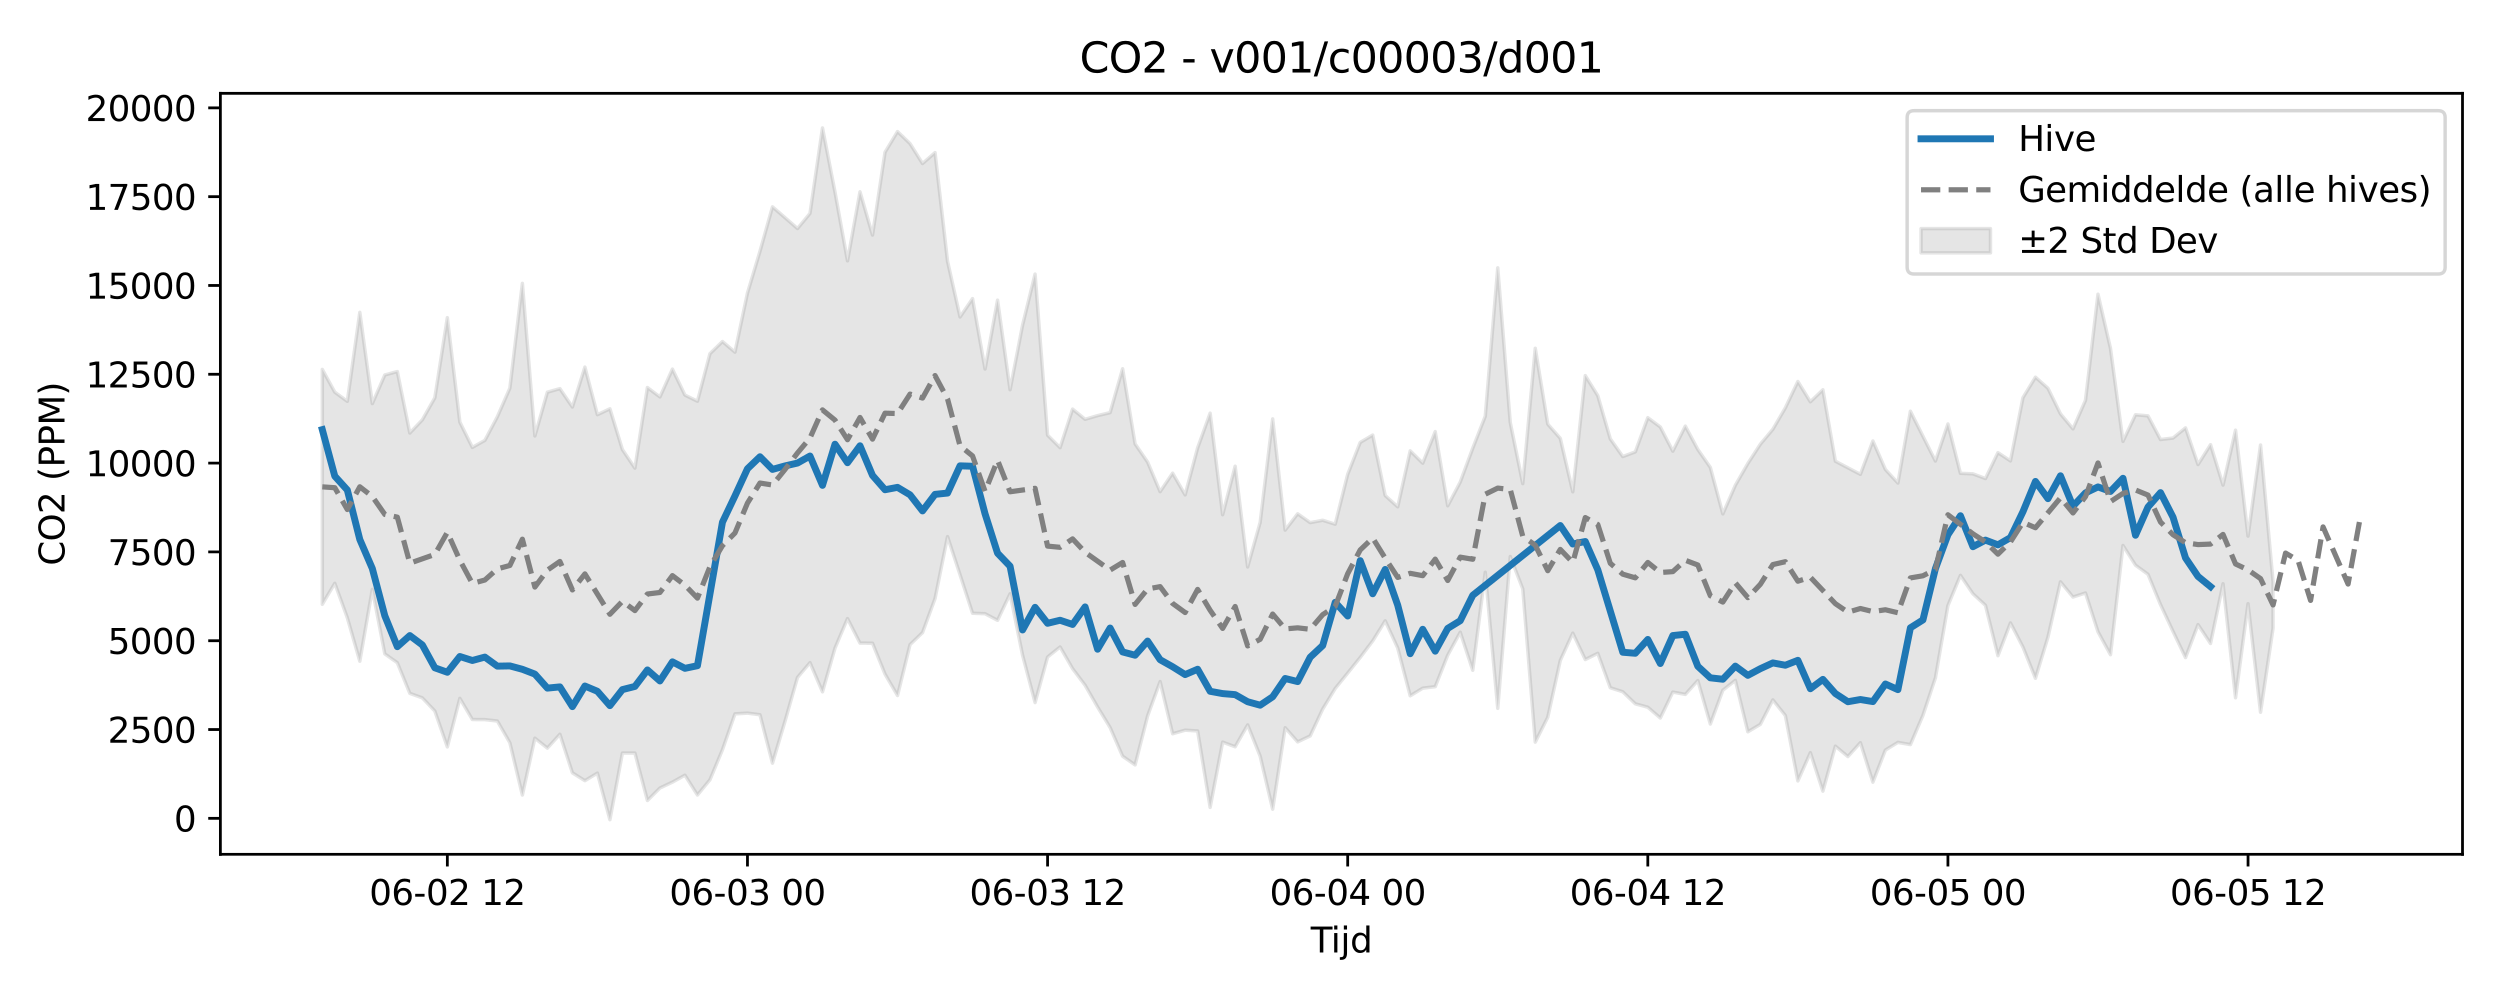 <?xml version="1.0" encoding="utf-8" standalone="no"?>
<!DOCTYPE svg PUBLIC "-//W3C//DTD SVG 1.1//EN"
  "http://www.w3.org/Graphics/SVG/1.1/DTD/svg11.dtd">
<svg xmlns:xlink="http://www.w3.org/1999/xlink" width="720pt" height="288pt" viewBox="0 0 720 288" xmlns="http://www.w3.org/2000/svg" version="1.1">
 <defs>
  <style type="text/css">*{stroke-linejoin: round; stroke-linecap: butt}</style>
 </defs>
 <g id="figure_1">
  <g id="patch_1">
   <path d="M 0 288 
L 720 288 
L 720 0 
L 0 0 
z
" style="fill: #ffffff"/>
  </g>
  <g id="axes_1">
   <g id="patch_2">
    <path d="M 63.47 246.04 
L 709.2 246.04 
L 709.2 26.88 
L 63.47 26.88 
z
" style="fill: #ffffff"/>
   </g>
   <g id="FillBetweenPolyCollection_1">
    <defs>
     <path id="m3d0ab3b8a3" d="M 92.821 -181.618 
L 92.821 -113.956 
L 96.423 -120.013 
L 100.024 -110.102 
L 103.626 -97.567 
L 107.227 -118.265 
L 110.828 -99.675 
L 114.43 -97.133 
L 118.031 -88.314 
L 121.633 -87.012 
L 125.234 -83.213 
L 128.835 -72.883 
L 132.437 -86.874 
L 136.038 -80.772 
L 139.639 -80.747 
L 143.241 -80.342 
L 146.842 -74.076 
L 150.444 -59.028 
L 154.045 -75.405 
L 157.646 -72.541 
L 161.248 -76.539 
L 164.849 -65.428 
L 168.451 -63.16 
L 172.052 -65.345 
L 175.653 -51.922 
L 179.255 -71.128 
L 182.856 -71.117 
L 186.458 -57.455 
L 190.059 -61.055 
L 193.66 -62.745 
L 197.262 -64.737 
L 200.863 -59.037 
L 204.465 -63.426 
L 208.066 -72.067 
L 211.667 -82.403 
L 215.269 -82.618 
L 218.87 -82.153 
L 222.472 -68.209 
L 226.073 -80.244 
L 229.674 -92.896 
L 233.276 -97.152 
L 236.877 -88.748 
L 240.479 -101.334 
L 244.08 -109.847 
L 247.681 -102.78 
L 251.283 -102.758 
L 254.884 -93.853 
L 258.486 -87.694 
L 262.087 -102.353 
L 265.688 -105.808 
L 269.29 -115.62 
L 272.891 -133.458 
L 276.492 -122.473 
L 280.094 -111.38 
L 283.695 -111.251 
L 287.297 -109.346 
L 290.898 -116.989 
L 294.499 -99.314 
L 298.101 -85.659 
L 301.702 -98.775 
L 305.304 -101.677 
L 308.905 -95.427 
L 312.506 -90.651 
L 316.108 -84.391 
L 319.709 -78.47 
L 323.311 -70.212 
L 326.912 -67.707 
L 330.513 -81.826 
L 334.115 -91.708 
L 337.716 -76.673 
L 341.318 -77.708 
L 344.919 -77.48 
L 348.52 -55.468 
L 352.122 -74.274 
L 355.723 -72.922 
L 359.325 -79.229 
L 362.926 -70.224 
L 366.527 -54.949 
L 370.129 -78.418 
L 373.73 -74.336 
L 377.332 -76.053 
L 380.933 -83.774 
L 384.534 -89.702 
L 388.136 -94.149 
L 391.737 -98.644 
L 395.338 -103.402 
L 398.94 -109.195 
L 402.541 -101.37 
L 406.143 -87.606 
L 409.744 -89.803 
L 413.345 -90.233 
L 416.947 -99.302 
L 420.548 -105.922 
L 424.15 -94.956 
L 427.751 -123.201 
L 431.352 -83.991 
L 434.954 -127.722 
L 438.555 -118.406 
L 442.157 -74.262 
L 445.758 -81.434 
L 449.359 -97.772 
L 452.961 -105.661 
L 456.562 -98.048 
L 460.164 -99.842 
L 463.765 -89.931 
L 467.366 -88.764 
L 470.968 -85.301 
L 474.569 -84.313 
L 478.171 -81.213 
L 481.772 -88.68 
L 485.373 -88.005 
L 488.975 -92 
L 492.576 -79.476 
L 496.178 -89.213 
L 499.779 -92.055 
L 503.38 -77.242 
L 506.982 -79.384 
L 510.583 -86.43 
L 514.184 -81.914 
L 517.786 -63.091 
L 521.387 -71.228 
L 524.989 -60.145 
L 528.59 -73.108 
L 532.191 -70.102 
L 535.793 -74.11 
L 539.394 -62.725 
L 542.996 -71.981 
L 546.597 -74.19 
L 550.198 -73.548 
L 553.8 -81.959 
L 557.401 -92.772 
L 561.003 -113.596 
L 564.604 -122.294 
L 568.205 -116.986 
L 571.807 -113.67 
L 575.408 -99.153 
L 579.01 -108.599 
L 582.611 -101.647 
L 586.212 -92.654 
L 589.814 -104.507 
L 593.415 -120.435 
L 597.017 -116.047 
L 600.618 -117.224 
L 604.219 -106.053 
L 607.821 -99.44 
L 611.422 -130.904 
L 615.024 -125.226 
L 618.625 -122.598 
L 622.226 -113.88 
L 625.828 -106.156 
L 629.429 -98.61 
L 633.031 -108.108 
L 636.632 -102.67 
L 640.233 -119.88 
L 643.835 -87.036 
L 647.436 -114.141 
L 651.037 -82.87 
L 654.639 -107.08 
L 654.639 -120.473 
L 654.639 -120.473 
L 651.037 -159.844 
L 647.436 -133.596 
L 643.835 -164.12 
L 640.233 -148.287 
L 636.632 -159.935 
L 633.031 -154.212 
L 629.429 -164.773 
L 625.828 -161.843 
L 622.226 -161.42 
L 618.625 -168.235 
L 615.024 -168.548 
L 611.422 -160.898 
L 607.821 -187.644 
L 604.219 -203.274 
L 600.618 -172.707 
L 597.017 -164.49 
L 593.415 -168.82 
L 589.814 -176.174 
L 586.212 -179.372 
L 582.611 -173.466 
L 579.01 -155.255 
L 575.408 -157.644 
L 571.807 -150.18 
L 568.205 -151.536 
L 564.604 -151.687 
L 561.003 -165.903 
L 557.401 -155.223 
L 553.8 -162.387 
L 550.198 -169.575 
L 546.597 -148.878 
L 542.996 -152.792 
L 539.394 -161.001 
L 535.793 -151.392 
L 532.191 -153.276 
L 528.59 -155.173 
L 524.989 -175.746 
L 521.387 -172.283 
L 517.786 -178.134 
L 514.184 -170.548 
L 510.583 -164.375 
L 506.982 -160.075 
L 503.38 -154.521 
L 499.779 -148.239 
L 496.178 -139.997 
L 492.576 -153.389 
L 488.975 -158.559 
L 485.373 -165.279 
L 481.772 -158.064 
L 478.171 -165.025 
L 474.569 -167.708 
L 470.968 -157.866 
L 467.366 -156.508 
L 463.765 -161.613 
L 460.164 -174.044 
L 456.562 -179.834 
L 452.961 -146.352 
L 449.359 -161.759 
L 445.758 -165.844 
L 442.157 -187.699 
L 438.555 -148.713 
L 434.954 -166.329 
L 431.352 -210.866 
L 427.751 -168.121 
L 424.15 -158.907 
L 420.548 -149.166 
L 416.947 -142.337 
L 413.345 -163.704 
L 409.744 -154.611 
L 406.143 -158.155 
L 402.541 -142.032 
L 398.94 -145.288 
L 395.338 -162.704 
L 391.737 -160.578 
L 388.136 -151.399 
L 384.534 -137.027 
L 380.933 -138.168 
L 377.332 -137.485 
L 373.73 -140.029 
L 370.129 -135.332 
L 366.527 -167.361 
L 362.926 -137.544 
L 359.325 -124.718 
L 355.723 -153.734 
L 352.122 -139.76 
L 348.52 -169.011 
L 344.919 -159.015 
L 341.318 -145.474 
L 337.716 -151.736 
L 334.115 -146.394 
L 330.513 -154.927 
L 326.912 -160.161 
L 323.311 -181.798 
L 319.709 -169.161 
L 316.108 -168.302 
L 312.506 -167.244 
L 308.905 -170.182 
L 305.304 -159.071 
L 301.702 -162.669 
L 298.101 -209.066 
L 294.499 -194.357 
L 290.898 -175.751 
L 287.297 -201.558 
L 283.695 -181.722 
L 280.094 -201.997 
L 276.492 -196.712 
L 272.891 -212.756 
L 269.29 -244.054 
L 265.688 -240.908 
L 262.087 -246.646 
L 258.486 -250.106 
L 254.884 -244.151 
L 251.283 -220.302 
L 247.681 -232.76 
L 244.08 -212.872 
L 240.479 -232.686 
L 236.877 -251.158 
L 233.276 -226.536 
L 229.674 -222.183 
L 226.073 -225.323 
L 222.472 -228.429 
L 218.87 -215.618 
L 215.269 -203.591 
L 211.667 -186.586 
L 208.066 -189.642 
L 204.465 -186.147 
L 200.863 -172.445 
L 197.262 -174.217 
L 193.66 -181.702 
L 190.059 -173.677 
L 186.458 -176.391 
L 182.856 -153.179 
L 179.255 -158.526 
L 175.653 -170.269 
L 172.052 -168.569 
L 168.451 -182.279 
L 164.849 -170.776 
L 161.248 -176.071 
L 157.646 -175.058 
L 154.045 -162.447 
L 150.444 -206.391 
L 146.842 -176.218 
L 143.241 -167.98 
L 139.639 -161.168 
L 136.038 -159.151 
L 132.437 -166.44 
L 128.835 -196.514 
L 125.234 -173.44 
L 121.633 -167.089 
L 118.031 -163.283 
L 114.43 -180.995 
L 110.828 -180.016 
L 107.227 -171.759 
L 103.626 -198.045 
L 100.024 -172.416 
L 96.423 -175.065 
L 92.821 -181.618 
z
" style="stroke: #808080; stroke-opacity: 0.2"/>
    </defs>
    <g clip-path="url(#p56ac51272c)">
     <use xlink:href="#m3d0ab3b8a3" x="0" y="288" style="fill: #808080; fill-opacity: 0.2; stroke: #808080; stroke-opacity: 0.2"/>
    </g>
   </g>
   <g id="matplotlib.axis_1">
    <g id="xtick_1">
     <g id="line2d_1">
      <defs>
       <path id="mdc4e3191b3" d="M 0 0 
L 0 3.5 
" style="stroke: #000000; stroke-width: 0.8"/>
      </defs>
      <g>
       <use xlink:href="#mdc4e3191b3" x="128.835" y="246.04" style="stroke: #000000; stroke-width: 0.8"/>
      </g>
     </g>
     <g id="text_1">
      <!-- 06-02 12 -->
      <g transform="translate(106.355 260.638) scale(0.1 -0.1)">
       <defs>
        <path id="DejaVuSans-30" d="M 2034 4250 
Q 1547 4250 1301 3770 
Q 1056 3291 1056 2328 
Q 1056 1369 1301 889 
Q 1547 409 2034 409 
Q 2525 409 2770 889 
Q 3016 1369 3016 2328 
Q 3016 3291 2770 3770 
Q 2525 4250 2034 4250 
z
M 2034 4750 
Q 2819 4750 3233 4129 
Q 3647 3509 3647 2328 
Q 3647 1150 3233 529 
Q 2819 -91 2034 -91 
Q 1250 -91 836 529 
Q 422 1150 422 2328 
Q 422 3509 836 4129 
Q 1250 4750 2034 4750 
z
" transform="scale(0.016)"/>
        <path id="DejaVuSans-36" d="M 2113 2584 
Q 1688 2584 1439 2293 
Q 1191 2003 1191 1497 
Q 1191 994 1439 701 
Q 1688 409 2113 409 
Q 2538 409 2786 701 
Q 3034 994 3034 1497 
Q 3034 2003 2786 2293 
Q 2538 2584 2113 2584 
z
M 3366 4563 
L 3366 3988 
Q 3128 4100 2886 4159 
Q 2644 4219 2406 4219 
Q 1781 4219 1451 3797 
Q 1122 3375 1075 2522 
Q 1259 2794 1537 2939 
Q 1816 3084 2150 3084 
Q 2853 3084 3261 2657 
Q 3669 2231 3669 1497 
Q 3669 778 3244 343 
Q 2819 -91 2113 -91 
Q 1303 -91 875 529 
Q 447 1150 447 2328 
Q 447 3434 972 4092 
Q 1497 4750 2381 4750 
Q 2619 4750 2861 4703 
Q 3103 4656 3366 4563 
z
" transform="scale(0.016)"/>
        <path id="DejaVuSans-2d" d="M 313 2009 
L 1997 2009 
L 1997 1497 
L 313 1497 
L 313 2009 
z
" transform="scale(0.016)"/>
        <path id="DejaVuSans-32" d="M 1228 531 
L 3431 531 
L 3431 0 
L 469 0 
L 469 531 
Q 828 903 1448 1529 
Q 2069 2156 2228 2338 
Q 2531 2678 2651 2914 
Q 2772 3150 2772 3378 
Q 2772 3750 2511 3984 
Q 2250 4219 1831 4219 
Q 1534 4219 1204 4116 
Q 875 4013 500 3803 
L 500 4441 
Q 881 4594 1212 4672 
Q 1544 4750 1819 4750 
Q 2544 4750 2975 4387 
Q 3406 4025 3406 3419 
Q 3406 3131 3298 2873 
Q 3191 2616 2906 2266 
Q 2828 2175 2409 1742 
Q 1991 1309 1228 531 
z
" transform="scale(0.016)"/>
        <path id="DejaVuSans-20" transform="scale(0.016)"/>
        <path id="DejaVuSans-31" d="M 794 531 
L 1825 531 
L 1825 4091 
L 703 3866 
L 703 4441 
L 1819 4666 
L 2450 4666 
L 2450 531 
L 3481 531 
L 3481 0 
L 794 0 
L 794 531 
z
" transform="scale(0.016)"/>
       </defs>
       <use xlink:href="#DejaVuSans-30"/>
       <use xlink:href="#DejaVuSans-36" transform="translate(63.623 0)"/>
       <use xlink:href="#DejaVuSans-2d" transform="translate(127.246 0)"/>
       <use xlink:href="#DejaVuSans-30" transform="translate(163.33 0)"/>
       <use xlink:href="#DejaVuSans-32" transform="translate(226.953 0)"/>
       <use xlink:href="#DejaVuSans-20" transform="translate(290.576 0)"/>
       <use xlink:href="#DejaVuSans-31" transform="translate(322.363 0)"/>
       <use xlink:href="#DejaVuSans-32" transform="translate(385.986 0)"/>
      </g>
     </g>
    </g>
    <g id="xtick_2">
     <g id="line2d_2">
      <g>
       <use xlink:href="#mdc4e3191b3" x="215.269" y="246.04" style="stroke: #000000; stroke-width: 0.8"/>
      </g>
     </g>
     <g id="text_2">
      <!-- 06-03 00 -->
      <g transform="translate(192.788 260.638) scale(0.1 -0.1)">
       <defs>
        <path id="DejaVuSans-33" d="M 2597 2516 
Q 3050 2419 3304 2112 
Q 3559 1806 3559 1356 
Q 3559 666 3084 287 
Q 2609 -91 1734 -91 
Q 1441 -91 1130 -33 
Q 819 25 488 141 
L 488 750 
Q 750 597 1062 519 
Q 1375 441 1716 441 
Q 2309 441 2620 675 
Q 2931 909 2931 1356 
Q 2931 1769 2642 2001 
Q 2353 2234 1838 2234 
L 1294 2234 
L 1294 2753 
L 1863 2753 
Q 2328 2753 2575 2939 
Q 2822 3125 2822 3475 
Q 2822 3834 2567 4026 
Q 2313 4219 1838 4219 
Q 1578 4219 1281 4162 
Q 984 4106 628 3988 
L 628 4550 
Q 988 4650 1302 4700 
Q 1616 4750 1894 4750 
Q 2613 4750 3031 4423 
Q 3450 4097 3450 3541 
Q 3450 3153 3228 2886 
Q 3006 2619 2597 2516 
z
" transform="scale(0.016)"/>
       </defs>
       <use xlink:href="#DejaVuSans-30"/>
       <use xlink:href="#DejaVuSans-36" transform="translate(63.623 0)"/>
       <use xlink:href="#DejaVuSans-2d" transform="translate(127.246 0)"/>
       <use xlink:href="#DejaVuSans-30" transform="translate(163.33 0)"/>
       <use xlink:href="#DejaVuSans-33" transform="translate(226.953 0)"/>
       <use xlink:href="#DejaVuSans-20" transform="translate(290.576 0)"/>
       <use xlink:href="#DejaVuSans-30" transform="translate(322.363 0)"/>
       <use xlink:href="#DejaVuSans-30" transform="translate(385.986 0)"/>
      </g>
     </g>
    </g>
    <g id="xtick_3">
     <g id="line2d_3">
      <g>
       <use xlink:href="#mdc4e3191b3" x="301.702" y="246.04" style="stroke: #000000; stroke-width: 0.8"/>
      </g>
     </g>
     <g id="text_3">
      <!-- 06-03 12 -->
      <g transform="translate(279.222 260.638) scale(0.1 -0.1)">
       <use xlink:href="#DejaVuSans-30"/>
       <use xlink:href="#DejaVuSans-36" transform="translate(63.623 0)"/>
       <use xlink:href="#DejaVuSans-2d" transform="translate(127.246 0)"/>
       <use xlink:href="#DejaVuSans-30" transform="translate(163.33 0)"/>
       <use xlink:href="#DejaVuSans-33" transform="translate(226.953 0)"/>
       <use xlink:href="#DejaVuSans-20" transform="translate(290.576 0)"/>
       <use xlink:href="#DejaVuSans-31" transform="translate(322.363 0)"/>
       <use xlink:href="#DejaVuSans-32" transform="translate(385.986 0)"/>
      </g>
     </g>
    </g>
    <g id="xtick_4">
     <g id="line2d_4">
      <g>
       <use xlink:href="#mdc4e3191b3" x="388.136" y="246.04" style="stroke: #000000; stroke-width: 0.8"/>
      </g>
     </g>
     <g id="text_4">
      <!-- 06-04 00 -->
      <g transform="translate(365.655 260.638) scale(0.1 -0.1)">
       <defs>
        <path id="DejaVuSans-34" d="M 2419 4116 
L 825 1625 
L 2419 1625 
L 2419 4116 
z
M 2253 4666 
L 3047 4666 
L 3047 1625 
L 3713 1625 
L 3713 1100 
L 3047 1100 
L 3047 0 
L 2419 0 
L 2419 1100 
L 313 1100 
L 313 1709 
L 2253 4666 
z
" transform="scale(0.016)"/>
       </defs>
       <use xlink:href="#DejaVuSans-30"/>
       <use xlink:href="#DejaVuSans-36" transform="translate(63.623 0)"/>
       <use xlink:href="#DejaVuSans-2d" transform="translate(127.246 0)"/>
       <use xlink:href="#DejaVuSans-30" transform="translate(163.33 0)"/>
       <use xlink:href="#DejaVuSans-34" transform="translate(226.953 0)"/>
       <use xlink:href="#DejaVuSans-20" transform="translate(290.576 0)"/>
       <use xlink:href="#DejaVuSans-30" transform="translate(322.363 0)"/>
       <use xlink:href="#DejaVuSans-30" transform="translate(385.986 0)"/>
      </g>
     </g>
    </g>
    <g id="xtick_5">
     <g id="line2d_5">
      <g>
       <use xlink:href="#mdc4e3191b3" x="474.569" y="246.04" style="stroke: #000000; stroke-width: 0.8"/>
      </g>
     </g>
     <g id="text_5">
      <!-- 06-04 12 -->
      <g transform="translate(452.089 260.638) scale(0.1 -0.1)">
       <use xlink:href="#DejaVuSans-30"/>
       <use xlink:href="#DejaVuSans-36" transform="translate(63.623 0)"/>
       <use xlink:href="#DejaVuSans-2d" transform="translate(127.246 0)"/>
       <use xlink:href="#DejaVuSans-30" transform="translate(163.33 0)"/>
       <use xlink:href="#DejaVuSans-34" transform="translate(226.953 0)"/>
       <use xlink:href="#DejaVuSans-20" transform="translate(290.576 0)"/>
       <use xlink:href="#DejaVuSans-31" transform="translate(322.363 0)"/>
       <use xlink:href="#DejaVuSans-32" transform="translate(385.986 0)"/>
      </g>
     </g>
    </g>
    <g id="xtick_6">
     <g id="line2d_6">
      <g>
       <use xlink:href="#mdc4e3191b3" x="561.003" y="246.04" style="stroke: #000000; stroke-width: 0.8"/>
      </g>
     </g>
     <g id="text_6">
      <!-- 06-05 00 -->
      <g transform="translate(538.522 260.638) scale(0.1 -0.1)">
       <defs>
        <path id="DejaVuSans-35" d="M 691 4666 
L 3169 4666 
L 3169 4134 
L 1269 4134 
L 1269 2991 
Q 1406 3038 1543 3061 
Q 1681 3084 1819 3084 
Q 2600 3084 3056 2656 
Q 3513 2228 3513 1497 
Q 3513 744 3044 326 
Q 2575 -91 1722 -91 
Q 1428 -91 1123 -41 
Q 819 9 494 109 
L 494 744 
Q 775 591 1075 516 
Q 1375 441 1709 441 
Q 2250 441 2565 725 
Q 2881 1009 2881 1497 
Q 2881 1984 2565 2268 
Q 2250 2553 1709 2553 
Q 1456 2553 1204 2497 
Q 953 2441 691 2322 
L 691 4666 
z
" transform="scale(0.016)"/>
       </defs>
       <use xlink:href="#DejaVuSans-30"/>
       <use xlink:href="#DejaVuSans-36" transform="translate(63.623 0)"/>
       <use xlink:href="#DejaVuSans-2d" transform="translate(127.246 0)"/>
       <use xlink:href="#DejaVuSans-30" transform="translate(163.33 0)"/>
       <use xlink:href="#DejaVuSans-35" transform="translate(226.953 0)"/>
       <use xlink:href="#DejaVuSans-20" transform="translate(290.576 0)"/>
       <use xlink:href="#DejaVuSans-30" transform="translate(322.363 0)"/>
       <use xlink:href="#DejaVuSans-30" transform="translate(385.986 0)"/>
      </g>
     </g>
    </g>
    <g id="xtick_7">
     <g id="line2d_7">
      <g>
       <use xlink:href="#mdc4e3191b3" x="647.436" y="246.04" style="stroke: #000000; stroke-width: 0.8"/>
      </g>
     </g>
     <g id="text_7">
      <!-- 06-05 12 -->
      <g transform="translate(624.956 260.638) scale(0.1 -0.1)">
       <use xlink:href="#DejaVuSans-30"/>
       <use xlink:href="#DejaVuSans-36" transform="translate(63.623 0)"/>
       <use xlink:href="#DejaVuSans-2d" transform="translate(127.246 0)"/>
       <use xlink:href="#DejaVuSans-30" transform="translate(163.33 0)"/>
       <use xlink:href="#DejaVuSans-35" transform="translate(226.953 0)"/>
       <use xlink:href="#DejaVuSans-20" transform="translate(290.576 0)"/>
       <use xlink:href="#DejaVuSans-31" transform="translate(322.363 0)"/>
       <use xlink:href="#DejaVuSans-32" transform="translate(385.986 0)"/>
      </g>
     </g>
    </g>
    <g id="text_8">
     <!-- Tijd -->
     <g transform="translate(377.485 274.317) scale(0.1 -0.1)">
      <defs>
       <path id="DejaVuSans-54" d="M -19 4666 
L 3928 4666 
L 3928 4134 
L 2272 4134 
L 2272 0 
L 1638 0 
L 1638 4134 
L -19 4134 
L -19 4666 
z
" transform="scale(0.016)"/>
       <path id="DejaVuSans-69" d="M 603 3500 
L 1178 3500 
L 1178 0 
L 603 0 
L 603 3500 
z
M 603 4863 
L 1178 4863 
L 1178 4134 
L 603 4134 
L 603 4863 
z
" transform="scale(0.016)"/>
       <path id="DejaVuSans-6a" d="M 603 3500 
L 1178 3500 
L 1178 -63 
Q 1178 -731 923 -1031 
Q 669 -1331 103 -1331 
L -116 -1331 
L -116 -844 
L 38 -844 
Q 366 -844 484 -692 
Q 603 -541 603 -63 
L 603 3500 
z
M 603 4863 
L 1178 4863 
L 1178 4134 
L 603 4134 
L 603 4863 
z
" transform="scale(0.016)"/>
       <path id="DejaVuSans-64" d="M 2906 2969 
L 2906 4863 
L 3481 4863 
L 3481 0 
L 2906 0 
L 2906 525 
Q 2725 213 2448 61 
Q 2172 -91 1784 -91 
Q 1150 -91 751 415 
Q 353 922 353 1747 
Q 353 2572 751 3078 
Q 1150 3584 1784 3584 
Q 2172 3584 2448 3432 
Q 2725 3281 2906 2969 
z
M 947 1747 
Q 947 1113 1208 752 
Q 1469 391 1925 391 
Q 2381 391 2643 752 
Q 2906 1113 2906 1747 
Q 2906 2381 2643 2742 
Q 2381 3103 1925 3103 
Q 1469 3103 1208 2742 
Q 947 2381 947 1747 
z
" transform="scale(0.016)"/>
      </defs>
      <use xlink:href="#DejaVuSans-54"/>
      <use xlink:href="#DejaVuSans-69" transform="translate(57.959 0)"/>
      <use xlink:href="#DejaVuSans-6a" transform="translate(85.742 0)"/>
      <use xlink:href="#DejaVuSans-64" transform="translate(113.525 0)"/>
     </g>
    </g>
   </g>
   <g id="matplotlib.axis_2">
    <g id="ytick_1">
     <g id="line2d_8">
      <defs>
       <path id="m5d38348cca" d="M 0 0 
L -3.5 0 
" style="stroke: #000000; stroke-width: 0.8"/>
      </defs>
      <g>
       <use xlink:href="#m5d38348cca" x="63.47" y="235.682" style="stroke: #000000; stroke-width: 0.8"/>
      </g>
     </g>
     <g id="text_9">
      <!-- 0 -->
      <g transform="translate(50.108 239.481) scale(0.1 -0.1)">
       <use xlink:href="#DejaVuSans-30"/>
      </g>
     </g>
    </g>
    <g id="ytick_2">
     <g id="line2d_9">
      <g>
       <use xlink:href="#m5d38348cca" x="63.47" y="210.104" style="stroke: #000000; stroke-width: 0.8"/>
      </g>
     </g>
     <g id="text_10">
      <!-- 2500 -->
      <g transform="translate(31.02 213.903) scale(0.1 -0.1)">
       <use xlink:href="#DejaVuSans-32"/>
       <use xlink:href="#DejaVuSans-35" transform="translate(63.623 0)"/>
       <use xlink:href="#DejaVuSans-30" transform="translate(127.246 0)"/>
       <use xlink:href="#DejaVuSans-30" transform="translate(190.869 0)"/>
      </g>
     </g>
    </g>
    <g id="ytick_3">
     <g id="line2d_10">
      <g>
       <use xlink:href="#m5d38348cca" x="63.47" y="184.527" style="stroke: #000000; stroke-width: 0.8"/>
      </g>
     </g>
     <g id="text_11">
      <!-- 5000 -->
      <g transform="translate(31.02 188.326) scale(0.1 -0.1)">
       <use xlink:href="#DejaVuSans-35"/>
       <use xlink:href="#DejaVuSans-30" transform="translate(63.623 0)"/>
       <use xlink:href="#DejaVuSans-30" transform="translate(127.246 0)"/>
       <use xlink:href="#DejaVuSans-30" transform="translate(190.869 0)"/>
      </g>
     </g>
    </g>
    <g id="ytick_4">
     <g id="line2d_11">
      <g>
       <use xlink:href="#m5d38348cca" x="63.47" y="158.949" style="stroke: #000000; stroke-width: 0.8"/>
      </g>
     </g>
     <g id="text_12">
      <!-- 7500 -->
      <g transform="translate(31.02 162.749) scale(0.1 -0.1)">
       <defs>
        <path id="DejaVuSans-37" d="M 525 4666 
L 3525 4666 
L 3525 4397 
L 1831 0 
L 1172 0 
L 2766 4134 
L 525 4134 
L 525 4666 
z
" transform="scale(0.016)"/>
       </defs>
       <use xlink:href="#DejaVuSans-37"/>
       <use xlink:href="#DejaVuSans-35" transform="translate(63.623 0)"/>
       <use xlink:href="#DejaVuSans-30" transform="translate(127.246 0)"/>
       <use xlink:href="#DejaVuSans-30" transform="translate(190.869 0)"/>
      </g>
     </g>
    </g>
    <g id="ytick_5">
     <g id="line2d_12">
      <g>
       <use xlink:href="#m5d38348cca" x="63.47" y="133.372" style="stroke: #000000; stroke-width: 0.8"/>
      </g>
     </g>
     <g id="text_13">
      <!-- 10000 -->
      <g transform="translate(24.657 137.171) scale(0.1 -0.1)">
       <use xlink:href="#DejaVuSans-31"/>
       <use xlink:href="#DejaVuSans-30" transform="translate(63.623 0)"/>
       <use xlink:href="#DejaVuSans-30" transform="translate(127.246 0)"/>
       <use xlink:href="#DejaVuSans-30" transform="translate(190.869 0)"/>
       <use xlink:href="#DejaVuSans-30" transform="translate(254.492 0)"/>
      </g>
     </g>
    </g>
    <g id="ytick_6">
     <g id="line2d_13">
      <g>
       <use xlink:href="#m5d38348cca" x="63.47" y="107.795" style="stroke: #000000; stroke-width: 0.8"/>
      </g>
     </g>
     <g id="text_14">
      <!-- 12500 -->
      <g transform="translate(24.657 111.594) scale(0.1 -0.1)">
       <use xlink:href="#DejaVuSans-31"/>
       <use xlink:href="#DejaVuSans-32" transform="translate(63.623 0)"/>
       <use xlink:href="#DejaVuSans-35" transform="translate(127.246 0)"/>
       <use xlink:href="#DejaVuSans-30" transform="translate(190.869 0)"/>
       <use xlink:href="#DejaVuSans-30" transform="translate(254.492 0)"/>
      </g>
     </g>
    </g>
    <g id="ytick_7">
     <g id="line2d_14">
      <g>
       <use xlink:href="#m5d38348cca" x="63.47" y="82.217" style="stroke: #000000; stroke-width: 0.8"/>
      </g>
     </g>
     <g id="text_15">
      <!-- 15000 -->
      <g transform="translate(24.657 86.016) scale(0.1 -0.1)">
       <use xlink:href="#DejaVuSans-31"/>
       <use xlink:href="#DejaVuSans-35" transform="translate(63.623 0)"/>
       <use xlink:href="#DejaVuSans-30" transform="translate(127.246 0)"/>
       <use xlink:href="#DejaVuSans-30" transform="translate(190.869 0)"/>
       <use xlink:href="#DejaVuSans-30" transform="translate(254.492 0)"/>
      </g>
     </g>
    </g>
    <g id="ytick_8">
     <g id="line2d_15">
      <g>
       <use xlink:href="#m5d38348cca" x="63.47" y="56.64" style="stroke: #000000; stroke-width: 0.8"/>
      </g>
     </g>
     <g id="text_16">
      <!-- 17500 -->
      <g transform="translate(24.657 60.439) scale(0.1 -0.1)">
       <use xlink:href="#DejaVuSans-31"/>
       <use xlink:href="#DejaVuSans-37" transform="translate(63.623 0)"/>
       <use xlink:href="#DejaVuSans-35" transform="translate(127.246 0)"/>
       <use xlink:href="#DejaVuSans-30" transform="translate(190.869 0)"/>
       <use xlink:href="#DejaVuSans-30" transform="translate(254.492 0)"/>
      </g>
     </g>
    </g>
    <g id="ytick_9">
     <g id="line2d_16">
      <g>
       <use xlink:href="#m5d38348cca" x="63.47" y="31.062" style="stroke: #000000; stroke-width: 0.8"/>
      </g>
     </g>
     <g id="text_17">
      <!-- 20000 -->
      <g transform="translate(24.657 34.862) scale(0.1 -0.1)">
       <use xlink:href="#DejaVuSans-32"/>
       <use xlink:href="#DejaVuSans-30" transform="translate(63.623 0)"/>
       <use xlink:href="#DejaVuSans-30" transform="translate(127.246 0)"/>
       <use xlink:href="#DejaVuSans-30" transform="translate(190.869 0)"/>
       <use xlink:href="#DejaVuSans-30" transform="translate(254.492 0)"/>
      </g>
     </g>
    </g>
    <g id="text_18">
     <!-- CO2 (PPM) -->
     <g transform="translate(18.578 162.903) rotate(-90) scale(0.1 -0.1)">
      <defs>
       <path id="DejaVuSans-43" d="M 4122 4306 
L 4122 3641 
Q 3803 3938 3442 4084 
Q 3081 4231 2675 4231 
Q 1875 4231 1450 3742 
Q 1025 3253 1025 2328 
Q 1025 1406 1450 917 
Q 1875 428 2675 428 
Q 3081 428 3442 575 
Q 3803 722 4122 1019 
L 4122 359 
Q 3791 134 3420 21 
Q 3050 -91 2638 -91 
Q 1578 -91 968 557 
Q 359 1206 359 2328 
Q 359 3453 968 4101 
Q 1578 4750 2638 4750 
Q 3056 4750 3426 4639 
Q 3797 4528 4122 4306 
z
" transform="scale(0.016)"/>
       <path id="DejaVuSans-4f" d="M 2522 4238 
Q 1834 4238 1429 3725 
Q 1025 3213 1025 2328 
Q 1025 1447 1429 934 
Q 1834 422 2522 422 
Q 3209 422 3611 934 
Q 4013 1447 4013 2328 
Q 4013 3213 3611 3725 
Q 3209 4238 2522 4238 
z
M 2522 4750 
Q 3503 4750 4090 4092 
Q 4678 3434 4678 2328 
Q 4678 1225 4090 567 
Q 3503 -91 2522 -91 
Q 1538 -91 948 565 
Q 359 1222 359 2328 
Q 359 3434 948 4092 
Q 1538 4750 2522 4750 
z
" transform="scale(0.016)"/>
       <path id="DejaVuSans-28" d="M 1984 4856 
Q 1566 4138 1362 3434 
Q 1159 2731 1159 2009 
Q 1159 1288 1364 580 
Q 1569 -128 1984 -844 
L 1484 -844 
Q 1016 -109 783 600 
Q 550 1309 550 2009 
Q 550 2706 781 3412 
Q 1013 4119 1484 4856 
L 1984 4856 
z
" transform="scale(0.016)"/>
       <path id="DejaVuSans-50" d="M 1259 4147 
L 1259 2394 
L 2053 2394 
Q 2494 2394 2734 2622 
Q 2975 2850 2975 3272 
Q 2975 3691 2734 3919 
Q 2494 4147 2053 4147 
L 1259 4147 
z
M 628 4666 
L 2053 4666 
Q 2838 4666 3239 4311 
Q 3641 3956 3641 3272 
Q 3641 2581 3239 2228 
Q 2838 1875 2053 1875 
L 1259 1875 
L 1259 0 
L 628 0 
L 628 4666 
z
" transform="scale(0.016)"/>
       <path id="DejaVuSans-4d" d="M 628 4666 
L 1569 4666 
L 2759 1491 
L 3956 4666 
L 4897 4666 
L 4897 0 
L 4281 0 
L 4281 4097 
L 3078 897 
L 2444 897 
L 1241 4097 
L 1241 0 
L 628 0 
L 628 4666 
z
" transform="scale(0.016)"/>
       <path id="DejaVuSans-29" d="M 513 4856 
L 1013 4856 
Q 1481 4119 1714 3412 
Q 1947 2706 1947 2009 
Q 1947 1309 1714 600 
Q 1481 -109 1013 -844 
L 513 -844 
Q 928 -128 1133 580 
Q 1338 1288 1338 2009 
Q 1338 2731 1133 3434 
Q 928 4138 513 4856 
z
" transform="scale(0.016)"/>
      </defs>
      <use xlink:href="#DejaVuSans-43"/>
      <use xlink:href="#DejaVuSans-4f" transform="translate(69.824 0)"/>
      <use xlink:href="#DejaVuSans-32" transform="translate(148.535 0)"/>
      <use xlink:href="#DejaVuSans-20" transform="translate(212.158 0)"/>
      <use xlink:href="#DejaVuSans-28" transform="translate(243.945 0)"/>
      <use xlink:href="#DejaVuSans-50" transform="translate(282.959 0)"/>
      <use xlink:href="#DejaVuSans-50" transform="translate(343.262 0)"/>
      <use xlink:href="#DejaVuSans-4d" transform="translate(403.564 0)"/>
      <use xlink:href="#DejaVuSans-29" transform="translate(489.844 0)"/>
     </g>
    </g>
   </g>
   <g id="line2d_17">
    <path d="M 92.821 123.734 
L 96.423 137.14 
L 100.024 141.113 
L 103.626 155.372 
L 107.227 163.734 
L 110.828 177.355 
L 114.43 186.242 
L 118.031 183.047 
L 121.633 185.748 
L 125.234 192.33 
L 128.835 193.612 
L 132.437 189.073 
L 136.038 190.219 
L 139.639 189.243 
L 143.241 191.852 
L 146.842 191.781 
L 150.444 192.756 
L 154.045 194.14 
L 157.646 198.178 
L 161.248 197.824 
L 164.849 203.505 
L 168.451 197.575 
L 172.052 199.089 
L 175.653 203.222 
L 179.255 198.605 
L 182.856 197.694 
L 186.458 192.947 
L 190.059 196.112 
L 193.66 190.611 
L 197.262 192.48 
L 200.863 191.723 
L 208.066 150.393 
L 211.667 142.829 
L 215.269 135.002 
L 218.87 131.547 
L 222.472 135.186 
L 226.073 134.187 
L 229.674 133.362 
L 233.276 131.336 
L 236.877 139.78 
L 240.479 127.939 
L 244.08 133.259 
L 247.681 128.386 
L 251.283 136.922 
L 254.884 141.045 
L 258.486 140.36 
L 262.087 142.508 
L 265.688 147.139 
L 269.29 142.379 
L 272.891 142.003 
L 276.492 134.16 
L 280.094 134.279 
L 283.695 147.982 
L 287.297 159.318 
L 290.898 163.066 
L 294.499 181.423 
L 298.101 174.917 
L 301.702 179.51 
L 305.304 178.634 
L 308.905 179.841 
L 312.506 174.794 
L 316.108 186.972 
L 319.709 180.878 
L 323.311 187.756 
L 326.912 188.704 
L 330.513 184.629 
L 334.115 190 
L 337.716 192.026 
L 341.318 194.284 
L 344.919 192.742 
L 348.52 199.096 
L 352.122 199.754 
L 355.723 200.054 
L 359.325 202.1 
L 362.926 203.096 
L 366.527 200.675 
L 370.129 195.402 
L 373.73 196.296 
L 377.332 189.284 
L 380.933 185.918 
L 384.534 173.484 
L 388.136 177.409 
L 391.737 161.47 
L 395.338 171.005 
L 398.94 164.007 
L 402.541 174.286 
L 406.143 188.265 
L 409.744 181.239 
L 413.345 187.535 
L 416.947 180.977 
L 420.548 178.763 
L 424.15 171.455 
L 449.359 151.355 
L 452.961 156.678 
L 456.562 155.959 
L 460.164 164.109 
L 467.366 187.848 
L 470.968 188.138 
L 474.569 184.165 
L 478.171 191.092 
L 481.772 183.043 
L 485.373 182.665 
L 488.975 191.89 
L 492.576 195.215 
L 496.178 195.621 
L 499.779 191.845 
L 503.38 194.502 
L 506.982 192.579 
L 510.583 190.921 
L 514.184 191.586 
L 517.786 190.174 
L 521.387 198.356 
L 524.989 195.665 
L 528.59 199.744 
L 532.191 202.1 
L 535.793 201.462 
L 539.394 202.056 
L 542.996 196.995 
L 546.597 198.615 
L 550.198 180.81 
L 553.8 178.538 
L 557.401 163.758 
L 561.003 154.004 
L 564.604 148.534 
L 568.205 157.452 
L 571.807 155.556 
L 575.408 156.917 
L 579.01 154.83 
L 582.611 147.371 
L 586.212 138.655 
L 589.814 143.61 
L 593.415 137.028 
L 597.017 145.789 
L 600.618 141.952 
L 604.219 140.237 
L 607.821 141.526 
L 611.422 137.751 
L 615.024 154.151 
L 618.625 146.028 
L 622.226 141.881 
L 625.828 148.947 
L 629.429 160.685 
L 633.031 166.019 
L 636.632 168.959 
L 636.632 168.959 
" clip-path="url(#p56ac51272c)" style="fill: none; stroke: #1f77b4; stroke-width: 2; stroke-linecap: square"/>
   </g>
   <g id="line2d_18">
    <path d="M 92.821 140.213 
L 96.423 140.461 
L 100.024 146.741 
L 103.626 140.194 
L 107.227 142.988 
L 110.828 148.155 
L 114.43 148.936 
L 118.031 162.202 
L 125.234 159.673 
L 128.835 153.301 
L 132.437 161.343 
L 136.038 168.038 
L 139.639 167.043 
L 143.241 163.839 
L 146.842 162.853 
L 150.444 155.29 
L 154.045 169.074 
L 157.646 164.201 
L 161.248 161.695 
L 164.849 169.898 
L 168.451 165.281 
L 175.653 176.905 
L 179.255 173.173 
L 182.856 175.852 
L 186.458 171.077 
L 190.059 170.634 
L 193.66 165.777 
L 197.262 168.523 
L 200.863 172.259 
L 204.465 163.213 
L 208.066 157.145 
L 211.667 153.506 
L 215.269 144.895 
L 218.87 139.115 
L 222.472 139.681 
L 226.073 135.216 
L 229.674 130.461 
L 233.276 126.156 
L 236.877 118.047 
L 240.479 120.99 
L 244.08 126.64 
L 247.681 120.23 
L 251.283 126.47 
L 254.884 118.998 
L 258.486 119.1 
L 262.087 113.501 
L 265.688 114.642 
L 269.29 108.163 
L 272.891 114.893 
L 276.492 128.408 
L 280.094 131.312 
L 283.695 141.513 
L 287.297 132.548 
L 290.898 141.63 
L 298.101 140.637 
L 301.702 157.278 
L 305.304 157.626 
L 308.905 155.196 
L 312.506 159.053 
L 319.709 164.184 
L 323.311 161.995 
L 326.912 174.066 
L 330.513 169.623 
L 334.115 168.949 
L 337.716 173.795 
L 341.318 176.409 
L 344.919 169.753 
L 348.52 175.761 
L 352.122 180.983 
L 355.723 174.672 
L 359.325 186.026 
L 362.926 184.116 
L 366.527 176.845 
L 370.129 181.125 
L 373.73 180.817 
L 377.332 181.231 
L 380.933 177.029 
L 384.534 174.636 
L 388.136 165.226 
L 391.737 158.389 
L 395.338 154.947 
L 398.94 160.759 
L 402.541 166.299 
L 406.143 165.119 
L 409.744 165.793 
L 413.345 161.031 
L 416.947 167.181 
L 420.548 160.456 
L 424.15 161.068 
L 427.751 142.339 
L 431.352 140.571 
L 434.954 140.974 
L 438.555 154.44 
L 442.157 157.019 
L 445.758 164.361 
L 449.359 158.234 
L 452.961 161.994 
L 456.562 149.059 
L 460.164 151.057 
L 463.765 162.228 
L 467.366 165.364 
L 470.968 166.416 
L 474.569 161.989 
L 478.171 164.881 
L 481.772 164.628 
L 485.373 161.358 
L 488.975 162.721 
L 492.576 171.568 
L 496.178 173.395 
L 499.779 167.853 
L 503.38 172.118 
L 506.982 168.271 
L 510.583 162.597 
L 514.184 161.769 
L 517.786 167.387 
L 521.387 166.244 
L 528.59 173.86 
L 532.191 176.311 
L 535.793 175.249 
L 539.394 176.137 
L 542.996 175.613 
L 546.597 176.466 
L 550.198 166.438 
L 553.8 165.827 
L 557.401 164.003 
L 561.003 148.251 
L 568.205 153.739 
L 571.807 156.075 
L 575.408 159.602 
L 579.01 156.073 
L 582.611 150.443 
L 586.212 151.987 
L 593.415 143.372 
L 597.017 147.732 
L 600.618 143.035 
L 604.219 133.336 
L 607.821 144.458 
L 611.422 142.099 
L 615.024 141.113 
L 618.625 142.583 
L 622.226 150.35 
L 625.828 154.001 
L 629.429 156.309 
L 633.031 156.84 
L 636.632 156.698 
L 640.233 153.917 
L 643.835 162.422 
L 647.436 164.131 
L 651.037 166.643 
L 654.639 174.223 
L 658.24 159.287 
L 661.842 161.408 
L 665.443 172.915 
L 669.044 151.754 
L 676.247 168.205 
L 679.849 148.493 
L 679.849 148.493 
" clip-path="url(#p56ac51272c)" style="fill: none; stroke-dasharray: 5.55,2.4; stroke-dashoffset: 0; stroke: #808080; stroke-width: 1.5"/>
   </g>
   <g id="patch_3">
    <path d="M 63.47 246.04 
L 63.47 26.88 
" style="fill: none; stroke: #000000; stroke-width: 0.8; stroke-linejoin: miter; stroke-linecap: square"/>
   </g>
   <g id="patch_4">
    <path d="M 709.2 246.04 
L 709.2 26.88 
" style="fill: none; stroke: #000000; stroke-width: 0.8; stroke-linejoin: miter; stroke-linecap: square"/>
   </g>
   <g id="patch_5">
    <path d="M 63.47 246.04 
L 709.2 246.04 
" style="fill: none; stroke: #000000; stroke-width: 0.8; stroke-linejoin: miter; stroke-linecap: square"/>
   </g>
   <g id="patch_6">
    <path d="M 63.47 26.88 
L 709.2 26.88 
" style="fill: none; stroke: #000000; stroke-width: 0.8; stroke-linejoin: miter; stroke-linecap: square"/>
   </g>
   <g id="text_19">
    <!-- CO2 - v001/c00003/d001 -->
    <g transform="translate(310.932 20.88) scale(0.12 -0.12)">
     <defs>
      <path id="DejaVuSans-76" d="M 191 3500 
L 800 3500 
L 1894 563 
L 2988 3500 
L 3597 3500 
L 2284 0 
L 1503 0 
L 191 3500 
z
" transform="scale(0.016)"/>
      <path id="DejaVuSans-2f" d="M 1625 4666 
L 2156 4666 
L 531 -594 
L 0 -594 
L 1625 4666 
z
" transform="scale(0.016)"/>
      <path id="DejaVuSans-63" d="M 3122 3366 
L 3122 2828 
Q 2878 2963 2633 3030 
Q 2388 3097 2138 3097 
Q 1578 3097 1268 2742 
Q 959 2388 959 1747 
Q 959 1106 1268 751 
Q 1578 397 2138 397 
Q 2388 397 2633 464 
Q 2878 531 3122 666 
L 3122 134 
Q 2881 22 2623 -34 
Q 2366 -91 2075 -91 
Q 1284 -91 818 406 
Q 353 903 353 1747 
Q 353 2603 823 3093 
Q 1294 3584 2113 3584 
Q 2378 3584 2631 3529 
Q 2884 3475 3122 3366 
z
" transform="scale(0.016)"/>
     </defs>
     <use xlink:href="#DejaVuSans-43"/>
     <use xlink:href="#DejaVuSans-4f" transform="translate(69.824 0)"/>
     <use xlink:href="#DejaVuSans-32" transform="translate(148.535 0)"/>
     <use xlink:href="#DejaVuSans-20" transform="translate(212.158 0)"/>
     <use xlink:href="#DejaVuSans-2d" transform="translate(243.945 0)"/>
     <use xlink:href="#DejaVuSans-20" transform="translate(280.029 0)"/>
     <use xlink:href="#DejaVuSans-76" transform="translate(311.816 0)"/>
     <use xlink:href="#DejaVuSans-30" transform="translate(370.996 0)"/>
     <use xlink:href="#DejaVuSans-30" transform="translate(434.619 0)"/>
     <use xlink:href="#DejaVuSans-31" transform="translate(498.242 0)"/>
     <use xlink:href="#DejaVuSans-2f" transform="translate(561.865 0)"/>
     <use xlink:href="#DejaVuSans-63" transform="translate(595.557 0)"/>
     <use xlink:href="#DejaVuSans-30" transform="translate(650.537 0)"/>
     <use xlink:href="#DejaVuSans-30" transform="translate(714.16 0)"/>
     <use xlink:href="#DejaVuSans-30" transform="translate(777.783 0)"/>
     <use xlink:href="#DejaVuSans-30" transform="translate(841.406 0)"/>
     <use xlink:href="#DejaVuSans-33" transform="translate(905.029 0)"/>
     <use xlink:href="#DejaVuSans-2f" transform="translate(968.652 0)"/>
     <use xlink:href="#DejaVuSans-64" transform="translate(1002.344 0)"/>
     <use xlink:href="#DejaVuSans-30" transform="translate(1065.82 0)"/>
     <use xlink:href="#DejaVuSans-30" transform="translate(1129.443 0)"/>
     <use xlink:href="#DejaVuSans-31" transform="translate(1193.066 0)"/>
    </g>
   </g>
   <g id="legend_1">
    <g id="patch_7">
     <path d="M 551.256 78.914 
L 702.2 78.914 
Q 704.2 78.914 704.2 76.914 
L 704.2 33.88 
Q 704.2 31.88 702.2 31.88 
L 551.256 31.88 
Q 549.256 31.88 549.256 33.88 
L 549.256 76.914 
Q 549.256 78.914 551.256 78.914 
z
" style="fill: #ffffff; opacity: 0.8; stroke: #cccccc; stroke-linejoin: miter"/>
    </g>
    <g id="line2d_19">
     <path d="M 553.256 39.978 
L 563.256 39.978 
L 573.256 39.978 
" style="fill: none; stroke: #1f77b4; stroke-width: 2; stroke-linecap: square"/>
    </g>
    <g id="text_20">
     <!-- Hive -->
     <g transform="translate(581.256 43.478) scale(0.1 -0.1)">
      <defs>
       <path id="DejaVuSans-48" d="M 628 4666 
L 1259 4666 
L 1259 2753 
L 3553 2753 
L 3553 4666 
L 4184 4666 
L 4184 0 
L 3553 0 
L 3553 2222 
L 1259 2222 
L 1259 0 
L 628 0 
L 628 4666 
z
" transform="scale(0.016)"/>
       <path id="DejaVuSans-65" d="M 3597 1894 
L 3597 1613 
L 953 1613 
Q 991 1019 1311 708 
Q 1631 397 2203 397 
Q 2534 397 2845 478 
Q 3156 559 3463 722 
L 3463 178 
Q 3153 47 2828 -22 
Q 2503 -91 2169 -91 
Q 1331 -91 842 396 
Q 353 884 353 1716 
Q 353 2575 817 3079 
Q 1281 3584 2069 3584 
Q 2775 3584 3186 3129 
Q 3597 2675 3597 1894 
z
M 3022 2063 
Q 3016 2534 2758 2815 
Q 2500 3097 2075 3097 
Q 1594 3097 1305 2825 
Q 1016 2553 972 2059 
L 3022 2063 
z
" transform="scale(0.016)"/>
      </defs>
      <use xlink:href="#DejaVuSans-48"/>
      <use xlink:href="#DejaVuSans-69" transform="translate(75.195 0)"/>
      <use xlink:href="#DejaVuSans-76" transform="translate(102.979 0)"/>
      <use xlink:href="#DejaVuSans-65" transform="translate(162.158 0)"/>
     </g>
    </g>
    <g id="line2d_20">
     <path d="M 553.256 54.657 
L 563.256 54.657 
L 573.256 54.657 
" style="fill: none; stroke-dasharray: 5.55,2.4; stroke-dashoffset: 0; stroke: #808080; stroke-width: 1.5"/>
    </g>
    <g id="text_21">
     <!-- Gemiddelde (alle hives) -->
     <g transform="translate(581.256 58.157) scale(0.1 -0.1)">
      <defs>
       <path id="DejaVuSans-47" d="M 3809 666 
L 3809 1919 
L 2778 1919 
L 2778 2438 
L 4434 2438 
L 4434 434 
Q 4069 175 3628 42 
Q 3188 -91 2688 -91 
Q 1594 -91 976 548 
Q 359 1188 359 2328 
Q 359 3472 976 4111 
Q 1594 4750 2688 4750 
Q 3144 4750 3555 4637 
Q 3966 4525 4313 4306 
L 4313 3634 
Q 3963 3931 3569 4081 
Q 3175 4231 2741 4231 
Q 1884 4231 1454 3753 
Q 1025 3275 1025 2328 
Q 1025 1384 1454 906 
Q 1884 428 2741 428 
Q 3075 428 3337 486 
Q 3600 544 3809 666 
z
" transform="scale(0.016)"/>
       <path id="DejaVuSans-6d" d="M 3328 2828 
Q 3544 3216 3844 3400 
Q 4144 3584 4550 3584 
Q 5097 3584 5394 3201 
Q 5691 2819 5691 2113 
L 5691 0 
L 5113 0 
L 5113 2094 
Q 5113 2597 4934 2840 
Q 4756 3084 4391 3084 
Q 3944 3084 3684 2787 
Q 3425 2491 3425 1978 
L 3425 0 
L 2847 0 
L 2847 2094 
Q 2847 2600 2669 2842 
Q 2491 3084 2119 3084 
Q 1678 3084 1418 2786 
Q 1159 2488 1159 1978 
L 1159 0 
L 581 0 
L 581 3500 
L 1159 3500 
L 1159 2956 
Q 1356 3278 1631 3431 
Q 1906 3584 2284 3584 
Q 2666 3584 2933 3390 
Q 3200 3197 3328 2828 
z
" transform="scale(0.016)"/>
       <path id="DejaVuSans-6c" d="M 603 4863 
L 1178 4863 
L 1178 0 
L 603 0 
L 603 4863 
z
" transform="scale(0.016)"/>
       <path id="DejaVuSans-61" d="M 2194 1759 
Q 1497 1759 1228 1600 
Q 959 1441 959 1056 
Q 959 750 1161 570 
Q 1363 391 1709 391 
Q 2188 391 2477 730 
Q 2766 1069 2766 1631 
L 2766 1759 
L 2194 1759 
z
M 3341 1997 
L 3341 0 
L 2766 0 
L 2766 531 
Q 2569 213 2275 61 
Q 1981 -91 1556 -91 
Q 1019 -91 701 211 
Q 384 513 384 1019 
Q 384 1609 779 1909 
Q 1175 2209 1959 2209 
L 2766 2209 
L 2766 2266 
Q 2766 2663 2505 2880 
Q 2244 3097 1772 3097 
Q 1472 3097 1187 3025 
Q 903 2953 641 2809 
L 641 3341 
Q 956 3463 1253 3523 
Q 1550 3584 1831 3584 
Q 2591 3584 2966 3190 
Q 3341 2797 3341 1997 
z
" transform="scale(0.016)"/>
       <path id="DejaVuSans-68" d="M 3513 2113 
L 3513 0 
L 2938 0 
L 2938 2094 
Q 2938 2591 2744 2837 
Q 2550 3084 2163 3084 
Q 1697 3084 1428 2787 
Q 1159 2491 1159 1978 
L 1159 0 
L 581 0 
L 581 4863 
L 1159 4863 
L 1159 2956 
Q 1366 3272 1645 3428 
Q 1925 3584 2291 3584 
Q 2894 3584 3203 3211 
Q 3513 2838 3513 2113 
z
" transform="scale(0.016)"/>
       <path id="DejaVuSans-73" d="M 2834 3397 
L 2834 2853 
Q 2591 2978 2328 3040 
Q 2066 3103 1784 3103 
Q 1356 3103 1142 2972 
Q 928 2841 928 2578 
Q 928 2378 1081 2264 
Q 1234 2150 1697 2047 
L 1894 2003 
Q 2506 1872 2764 1633 
Q 3022 1394 3022 966 
Q 3022 478 2636 193 
Q 2250 -91 1575 -91 
Q 1294 -91 989 -36 
Q 684 19 347 128 
L 347 722 
Q 666 556 975 473 
Q 1284 391 1588 391 
Q 1994 391 2212 530 
Q 2431 669 2431 922 
Q 2431 1156 2273 1281 
Q 2116 1406 1581 1522 
L 1381 1569 
Q 847 1681 609 1914 
Q 372 2147 372 2553 
Q 372 3047 722 3315 
Q 1072 3584 1716 3584 
Q 2034 3584 2315 3537 
Q 2597 3491 2834 3397 
z
" transform="scale(0.016)"/>
      </defs>
      <use xlink:href="#DejaVuSans-47"/>
      <use xlink:href="#DejaVuSans-65" transform="translate(77.49 0)"/>
      <use xlink:href="#DejaVuSans-6d" transform="translate(139.014 0)"/>
      <use xlink:href="#DejaVuSans-69" transform="translate(236.426 0)"/>
      <use xlink:href="#DejaVuSans-64" transform="translate(264.209 0)"/>
      <use xlink:href="#DejaVuSans-64" transform="translate(327.686 0)"/>
      <use xlink:href="#DejaVuSans-65" transform="translate(391.162 0)"/>
      <use xlink:href="#DejaVuSans-6c" transform="translate(452.686 0)"/>
      <use xlink:href="#DejaVuSans-64" transform="translate(480.469 0)"/>
      <use xlink:href="#DejaVuSans-65" transform="translate(543.945 0)"/>
      <use xlink:href="#DejaVuSans-20" transform="translate(605.469 0)"/>
      <use xlink:href="#DejaVuSans-28" transform="translate(637.256 0)"/>
      <use xlink:href="#DejaVuSans-61" transform="translate(676.27 0)"/>
      <use xlink:href="#DejaVuSans-6c" transform="translate(737.549 0)"/>
      <use xlink:href="#DejaVuSans-6c" transform="translate(765.332 0)"/>
      <use xlink:href="#DejaVuSans-65" transform="translate(793.115 0)"/>
      <use xlink:href="#DejaVuSans-20" transform="translate(854.639 0)"/>
      <use xlink:href="#DejaVuSans-68" transform="translate(886.426 0)"/>
      <use xlink:href="#DejaVuSans-69" transform="translate(949.805 0)"/>
      <use xlink:href="#DejaVuSans-76" transform="translate(977.588 0)"/>
      <use xlink:href="#DejaVuSans-65" transform="translate(1036.768 0)"/>
      <use xlink:href="#DejaVuSans-73" transform="translate(1098.291 0)"/>
      <use xlink:href="#DejaVuSans-29" transform="translate(1150.391 0)"/>
     </g>
    </g>
    <g id="patch_8">
     <path d="M 553.256 72.835 
L 573.256 72.835 
L 573.256 65.835 
L 553.256 65.835 
z
" style="fill: #808080; fill-opacity: 0.2; stroke: #808080; stroke-opacity: 0.2; stroke-linejoin: miter"/>
    </g>
    <g id="text_22">
     <!-- ±2 Std Dev -->
     <g transform="translate(581.256 72.835) scale(0.1 -0.1)">
      <defs>
       <path id="DejaVuSans-b1" d="M 2944 4013 
L 2944 2803 
L 4684 2803 
L 4684 2272 
L 2944 2272 
L 2944 1063 
L 2419 1063 
L 2419 2272 
L 678 2272 
L 678 2803 
L 2419 2803 
L 2419 4013 
L 2944 4013 
z
M 678 531 
L 4684 531 
L 4684 0 
L 678 0 
L 678 531 
z
" transform="scale(0.016)"/>
       <path id="DejaVuSans-53" d="M 3425 4513 
L 3425 3897 
Q 3066 4069 2747 4153 
Q 2428 4238 2131 4238 
Q 1616 4238 1336 4038 
Q 1056 3838 1056 3469 
Q 1056 3159 1242 3001 
Q 1428 2844 1947 2747 
L 2328 2669 
Q 3034 2534 3370 2195 
Q 3706 1856 3706 1288 
Q 3706 609 3251 259 
Q 2797 -91 1919 -91 
Q 1588 -91 1214 -16 
Q 841 59 441 206 
L 441 856 
Q 825 641 1194 531 
Q 1563 422 1919 422 
Q 2459 422 2753 634 
Q 3047 847 3047 1241 
Q 3047 1584 2836 1778 
Q 2625 1972 2144 2069 
L 1759 2144 
Q 1053 2284 737 2584 
Q 422 2884 422 3419 
Q 422 4038 858 4394 
Q 1294 4750 2059 4750 
Q 2388 4750 2728 4690 
Q 3069 4631 3425 4513 
z
" transform="scale(0.016)"/>
       <path id="DejaVuSans-74" d="M 1172 4494 
L 1172 3500 
L 2356 3500 
L 2356 3053 
L 1172 3053 
L 1172 1153 
Q 1172 725 1289 603 
Q 1406 481 1766 481 
L 2356 481 
L 2356 0 
L 1766 0 
Q 1100 0 847 248 
Q 594 497 594 1153 
L 594 3053 
L 172 3053 
L 172 3500 
L 594 3500 
L 594 4494 
L 1172 4494 
z
" transform="scale(0.016)"/>
       <path id="DejaVuSans-44" d="M 1259 4147 
L 1259 519 
L 2022 519 
Q 2988 519 3436 956 
Q 3884 1394 3884 2338 
Q 3884 3275 3436 3711 
Q 2988 4147 2022 4147 
L 1259 4147 
z
M 628 4666 
L 1925 4666 
Q 3281 4666 3915 4102 
Q 4550 3538 4550 2338 
Q 4550 1131 3912 565 
Q 3275 0 1925 0 
L 628 0 
L 628 4666 
z
" transform="scale(0.016)"/>
      </defs>
      <use xlink:href="#DejaVuSans-b1"/>
      <use xlink:href="#DejaVuSans-32" transform="translate(83.789 0)"/>
      <use xlink:href="#DejaVuSans-20" transform="translate(147.412 0)"/>
      <use xlink:href="#DejaVuSans-53" transform="translate(179.199 0)"/>
      <use xlink:href="#DejaVuSans-74" transform="translate(242.676 0)"/>
      <use xlink:href="#DejaVuSans-64" transform="translate(281.885 0)"/>
      <use xlink:href="#DejaVuSans-20" transform="translate(345.361 0)"/>
      <use xlink:href="#DejaVuSans-44" transform="translate(377.148 0)"/>
      <use xlink:href="#DejaVuSans-65" transform="translate(454.15 0)"/>
      <use xlink:href="#DejaVuSans-76" transform="translate(515.674 0)"/>
     </g>
    </g>
   </g>
  </g>
 </g>
 <defs>
  <clipPath id="p56ac51272c">
   <rect x="63.47" y="26.88" width="645.73" height="219.16"/>
  </clipPath>
 </defs>
</svg>
